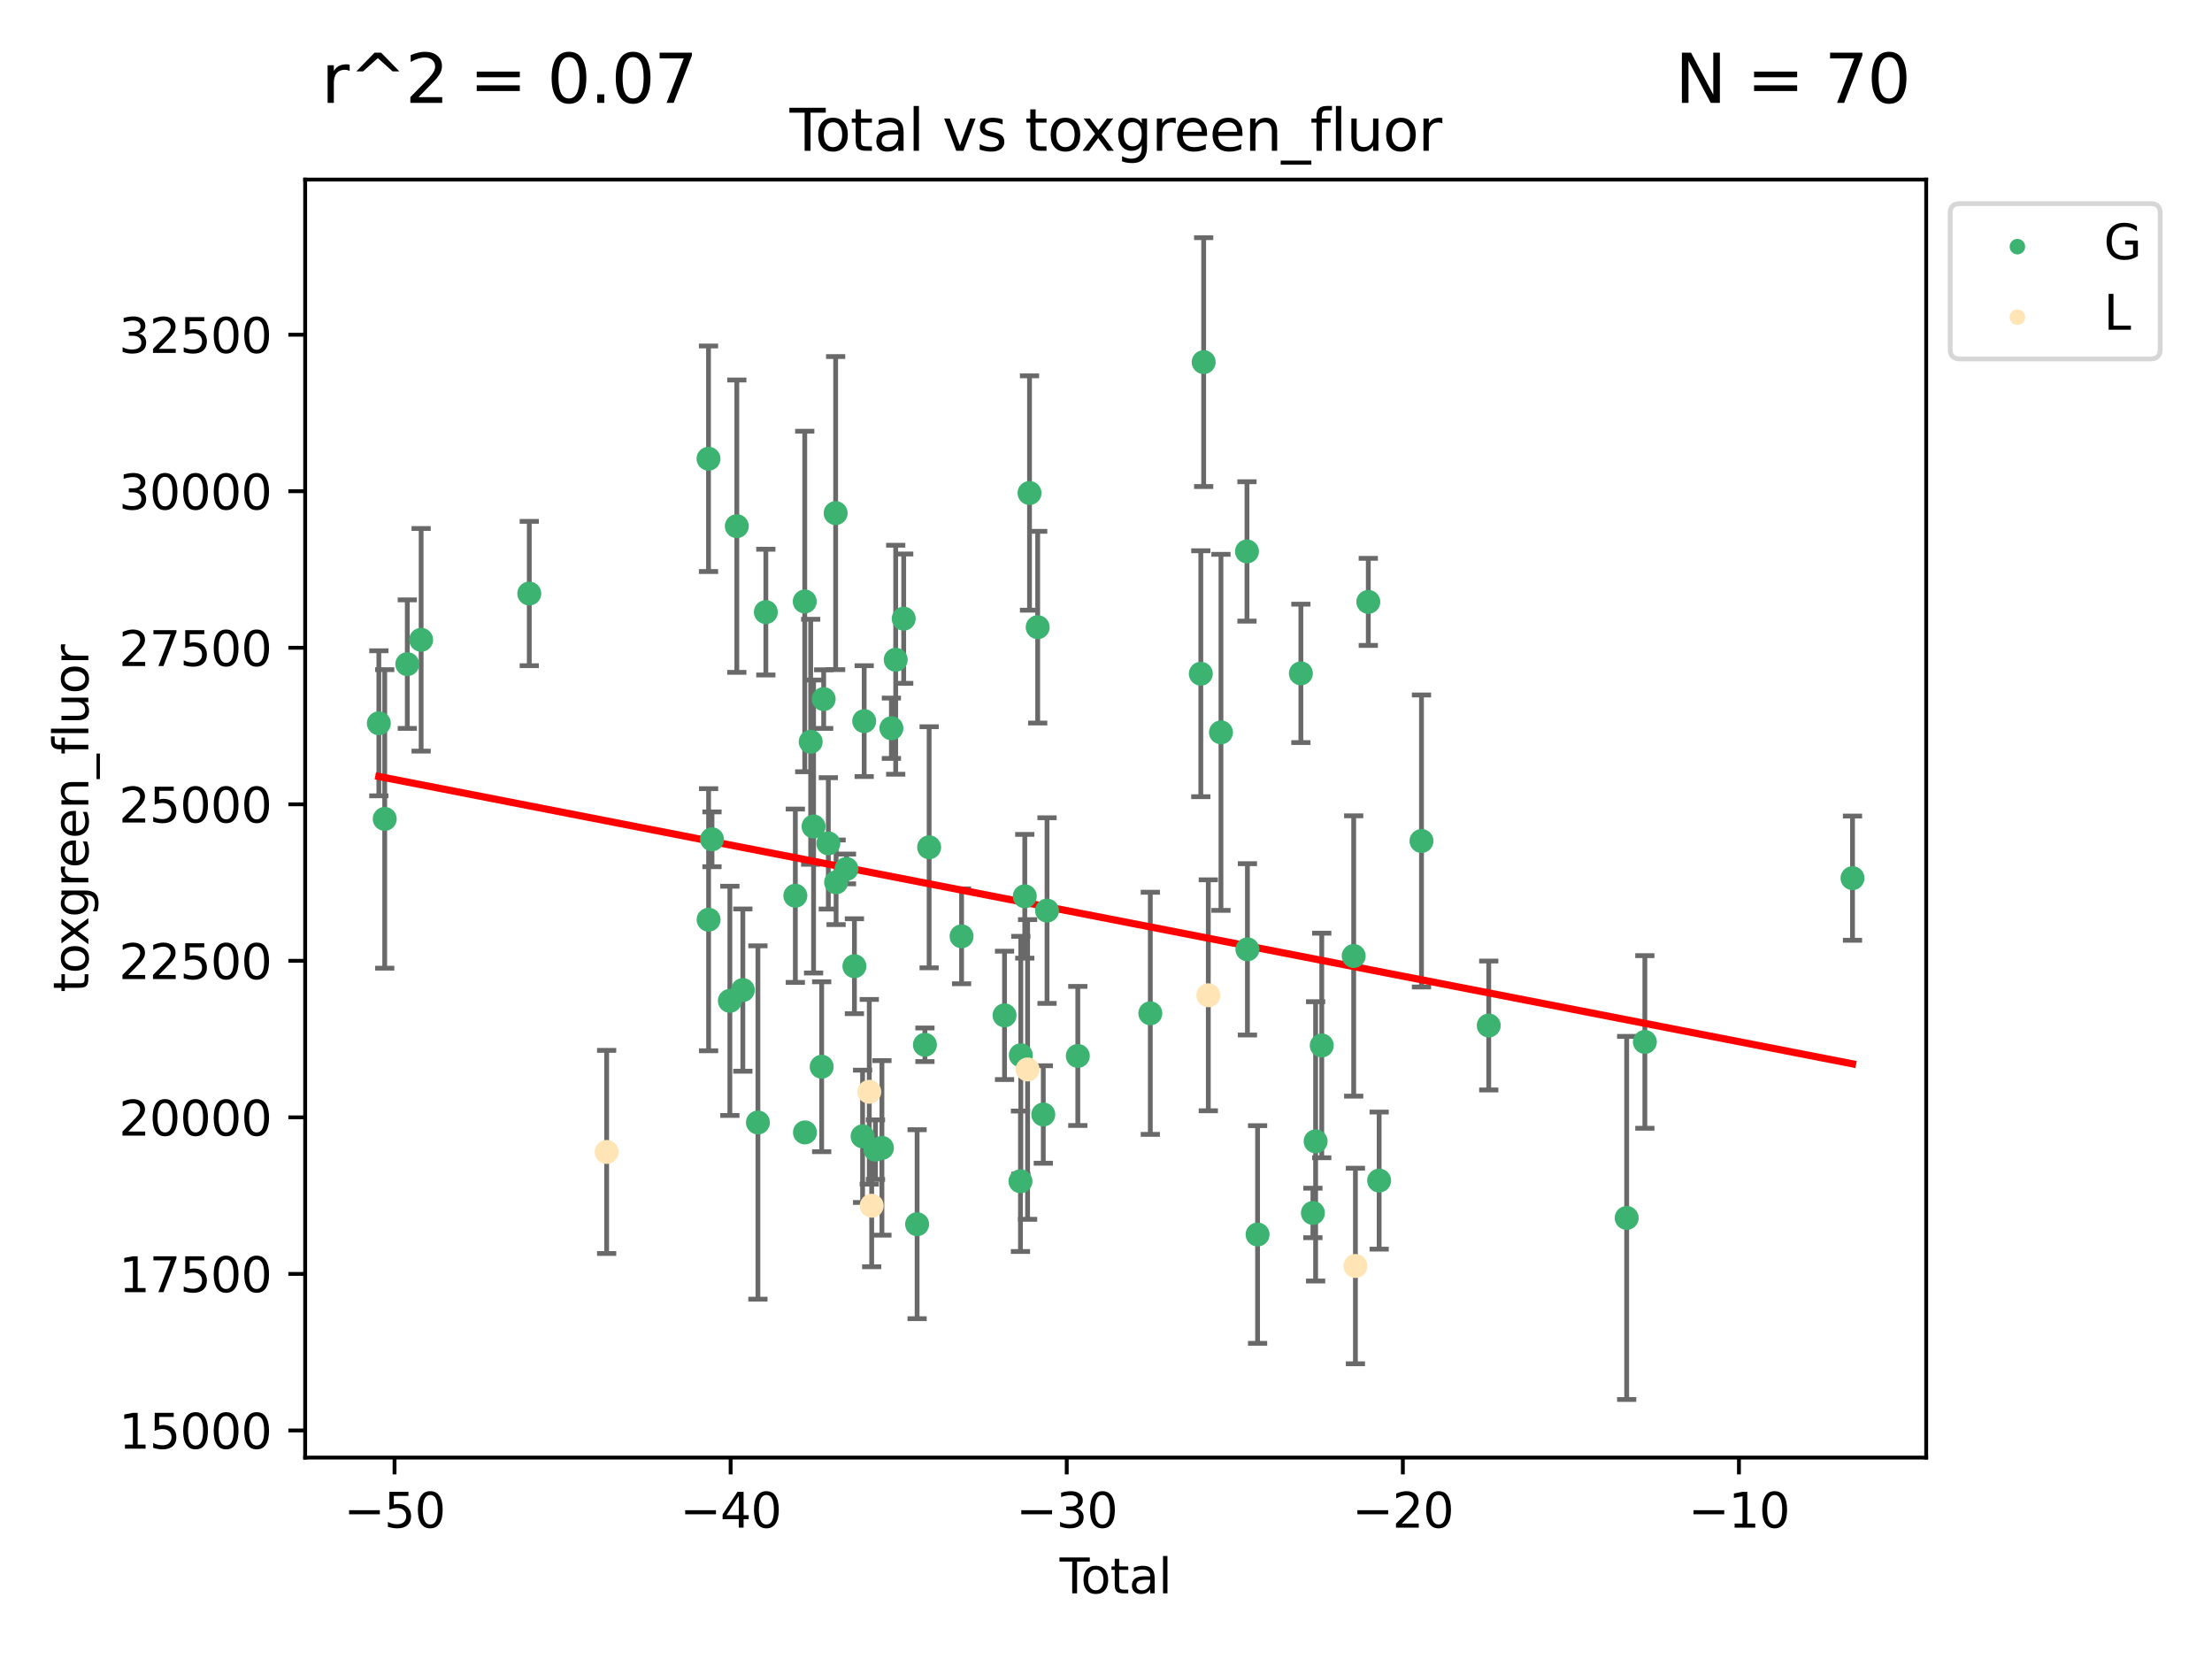 <?xml version="1.0" encoding="utf-8" standalone="no"?>
<!DOCTYPE svg PUBLIC "-//W3C//DTD SVG 1.1//EN"
  "http://www.w3.org/Graphics/SVG/1.1/DTD/svg11.dtd">
<svg xmlns:xlink="http://www.w3.org/1999/xlink" width="460.8pt" height="345.6pt" viewBox="0 0 460.8 345.6" xmlns="http://www.w3.org/2000/svg" version="1.1">
 <defs>
  <style type="text/css">*{stroke-linejoin: round; stroke-linecap: butt}</style>
 </defs>
 <g id="figure_1">
  <g id="patch_1">
   <path d="M 0 345.6 
L 460.8 345.6 
L 460.8 0 
L 0 0 
z
" style="fill: #ffffff"/>
  </g>
  <g id="axes_1">
   <g id="patch_2">
    <path d="M 63.571 303.64 
L 401.26 303.64 
L 401.26 37.411 
L 63.571 37.411 
z
" style="fill: #ffffff"/>
   </g>
   <g id="PathCollection_1">
    <defs>
     <path id="m81346f476e" d="M 0 1.118 
C 0.297 1.118 0.581 1 0.791 0.791 
C 1 0.581 1.118 0.297 1.118 0 
C 1.118 -0.297 1 -0.581 0.791 -0.791 
C 0.581 -1 0.297 -1.118 0 -1.118 
C -0.297 -1.118 -0.581 -1 -0.791 -0.791 
C -1 -0.581 -1.118 -0.297 -1.118 0 
C -1.118 0.297 -1 0.581 -0.791 0.791 
C -0.581 1 -0.297 1.118 0 1.118 
z
" style="stroke: #3cb371"/>
    </defs>
    <g clip-path="url(#p3505977f43)">
     <use xlink:href="#m81346f476e" x="78.921" y="150.676" style="fill: #3cb371; stroke: #3cb371"/>
     <use xlink:href="#m81346f476e" x="80.143" y="170.593" style="fill: #3cb371; stroke: #3cb371"/>
     <use xlink:href="#m81346f476e" x="84.848" y="138.35" style="fill: #3cb371; stroke: #3cb371"/>
     <use xlink:href="#m81346f476e" x="87.729" y="133.284" style="fill: #3cb371; stroke: #3cb371"/>
     <use xlink:href="#m81346f476e" x="110.258" y="123.645" style="fill: #3cb371; stroke: #3cb371"/>
     <use xlink:href="#m81346f476e" x="147.595" y="95.566" style="fill: #3cb371; stroke: #3cb371"/>
     <use xlink:href="#m81346f476e" x="147.614" y="191.592" style="fill: #3cb371; stroke: #3cb371"/>
     <use xlink:href="#m81346f476e" x="148.322" y="174.843" style="fill: #3cb371; stroke: #3cb371"/>
     <use xlink:href="#m81346f476e" x="152.044" y="208.496" style="fill: #3cb371; stroke: #3cb371"/>
     <use xlink:href="#m81346f476e" x="153.492" y="109.61" style="fill: #3cb371; stroke: #3cb371"/>
     <use xlink:href="#m81346f476e" x="154.747" y="206.249" style="fill: #3cb371; stroke: #3cb371"/>
     <use xlink:href="#m81346f476e" x="157.889" y="233.834" style="fill: #3cb371; stroke: #3cb371"/>
     <use xlink:href="#m81346f476e" x="159.54" y="127.512" style="fill: #3cb371; stroke: #3cb371"/>
     <use xlink:href="#m81346f476e" x="165.684" y="186.595" style="fill: #3cb371; stroke: #3cb371"/>
     <use xlink:href="#m81346f476e" x="167.644" y="125.302" style="fill: #3cb371; stroke: #3cb371"/>
     <use xlink:href="#m81346f476e" x="167.689" y="235.904" style="fill: #3cb371; stroke: #3cb371"/>
     <use xlink:href="#m81346f476e" x="168.882" y="154.523" style="fill: #3cb371; stroke: #3cb371"/>
     <use xlink:href="#m81346f476e" x="169.483" y="172.174" style="fill: #3cb371; stroke: #3cb371"/>
     <use xlink:href="#m81346f476e" x="171.17" y="222.221" style="fill: #3cb371; stroke: #3cb371"/>
     <use xlink:href="#m81346f476e" x="171.586" y="145.632" style="fill: #3cb371; stroke: #3cb371"/>
     <use xlink:href="#m81346f476e" x="172.557" y="175.689" style="fill: #3cb371; stroke: #3cb371"/>
     <use xlink:href="#m81346f476e" x="174.082" y="106.89" style="fill: #3cb371; stroke: #3cb371"/>
     <use xlink:href="#m81346f476e" x="174.176" y="183.799" style="fill: #3cb371; stroke: #3cb371"/>
     <use xlink:href="#m81346f476e" x="176.336" y="181.019" style="fill: #3cb371; stroke: #3cb371"/>
     <use xlink:href="#m81346f476e" x="177.992" y="201.277" style="fill: #3cb371; stroke: #3cb371"/>
     <use xlink:href="#m81346f476e" x="179.692" y="236.717" style="fill: #3cb371; stroke: #3cb371"/>
     <use xlink:href="#m81346f476e" x="180.026" y="150.221" style="fill: #3cb371; stroke: #3cb371"/>
     <use xlink:href="#m81346f476e" x="182.375" y="239.49" style="fill: #3cb371; stroke: #3cb371"/>
     <use xlink:href="#m81346f476e" x="183.722" y="239.127" style="fill: #3cb371; stroke: #3cb371"/>
     <use xlink:href="#m81346f476e" x="185.695" y="151.707" style="fill: #3cb371; stroke: #3cb371"/>
     <use xlink:href="#m81346f476e" x="186.593" y="137.437" style="fill: #3cb371; stroke: #3cb371"/>
     <use xlink:href="#m81346f476e" x="188.257" y="128.879" style="fill: #3cb371; stroke: #3cb371"/>
     <use xlink:href="#m81346f476e" x="191.05" y="255.024" style="fill: #3cb371; stroke: #3cb371"/>
     <use xlink:href="#m81346f476e" x="192.678" y="217.645" style="fill: #3cb371; stroke: #3cb371"/>
     <use xlink:href="#m81346f476e" x="193.556" y="176.507" style="fill: #3cb371; stroke: #3cb371"/>
     <use xlink:href="#m81346f476e" x="200.313" y="195.051" style="fill: #3cb371; stroke: #3cb371"/>
     <use xlink:href="#m81346f476e" x="209.264" y="211.518" style="fill: #3cb371; stroke: #3cb371"/>
     <use xlink:href="#m81346f476e" x="212.581" y="246.08" style="fill: #3cb371; stroke: #3cb371"/>
     <use xlink:href="#m81346f476e" x="212.653" y="219.825" style="fill: #3cb371; stroke: #3cb371"/>
     <use xlink:href="#m81346f476e" x="213.48" y="186.712" style="fill: #3cb371; stroke: #3cb371"/>
     <use xlink:href="#m81346f476e" x="214.468" y="102.705" style="fill: #3cb371; stroke: #3cb371"/>
     <use xlink:href="#m81346f476e" x="216.169" y="130.654" style="fill: #3cb371; stroke: #3cb371"/>
     <use xlink:href="#m81346f476e" x="217.338" y="232.166" style="fill: #3cb371; stroke: #3cb371"/>
     <use xlink:href="#m81346f476e" x="218.115" y="189.69" style="fill: #3cb371; stroke: #3cb371"/>
     <use xlink:href="#m81346f476e" x="224.528" y="219.971" style="fill: #3cb371; stroke: #3cb371"/>
     <use xlink:href="#m81346f476e" x="239.631" y="211.09" style="fill: #3cb371; stroke: #3cb371"/>
     <use xlink:href="#m81346f476e" x="250.151" y="140.35" style="fill: #3cb371; stroke: #3cb371"/>
     <use xlink:href="#m81346f476e" x="250.747" y="75.432" style="fill: #3cb371; stroke: #3cb371"/>
     <use xlink:href="#m81346f476e" x="254.349" y="152.566" style="fill: #3cb371; stroke: #3cb371"/>
     <use xlink:href="#m81346f476e" x="259.768" y="114.874" style="fill: #3cb371; stroke: #3cb371"/>
     <use xlink:href="#m81346f476e" x="259.861" y="197.765" style="fill: #3cb371; stroke: #3cb371"/>
     <use xlink:href="#m81346f476e" x="261.977" y="257.169" style="fill: #3cb371; stroke: #3cb371"/>
     <use xlink:href="#m81346f476e" x="270.997" y="140.275" style="fill: #3cb371; stroke: #3cb371"/>
     <use xlink:href="#m81346f476e" x="273.503" y="252.678" style="fill: #3cb371; stroke: #3cb371"/>
     <use xlink:href="#m81346f476e" x="274.068" y="237.766" style="fill: #3cb371; stroke: #3cb371"/>
     <use xlink:href="#m81346f476e" x="275.346" y="217.788" style="fill: #3cb371; stroke: #3cb371"/>
     <use xlink:href="#m81346f476e" x="281.999" y="199.151" style="fill: #3cb371; stroke: #3cb371"/>
     <use xlink:href="#m81346f476e" x="285.041" y="125.385" style="fill: #3cb371; stroke: #3cb371"/>
     <use xlink:href="#m81346f476e" x="287.302" y="245.936" style="fill: #3cb371; stroke: #3cb371"/>
     <use xlink:href="#m81346f476e" x="296.121" y="175.194" style="fill: #3cb371; stroke: #3cb371"/>
     <use xlink:href="#m81346f476e" x="310.133" y="213.631" style="fill: #3cb371; stroke: #3cb371"/>
     <use xlink:href="#m81346f476e" x="338.867" y="253.721" style="fill: #3cb371; stroke: #3cb371"/>
     <use xlink:href="#m81346f476e" x="342.654" y="217.057" style="fill: #3cb371; stroke: #3cb371"/>
     <use xlink:href="#m81346f476e" x="385.911" y="182.934" style="fill: #3cb371; stroke: #3cb371"/>
    </g>
   </g>
   <g id="PathCollection_2">
    <defs>
     <path id="md4b6684a29" d="M 0 1.118 
C 0.297 1.118 0.581 1 0.791 0.791 
C 1 0.581 1.118 0.297 1.118 0 
C 1.118 -0.297 1 -0.581 0.791 -0.791 
C 0.581 -1 0.297 -1.118 0 -1.118 
C -0.297 -1.118 -0.581 -1 -0.791 -0.791 
C -1 -0.581 -1.118 -0.297 -1.118 0 
C -1.118 0.297 -1 0.581 -0.791 0.791 
C -0.581 1 -0.297 1.118 0 1.118 
z
" style="stroke: #ffe4b5"/>
    </defs>
    <g clip-path="url(#p3505977f43)">
     <use xlink:href="#md4b6684a29" x="126.375" y="239.971" style="fill: #ffe4b5; stroke: #ffe4b5"/>
     <use xlink:href="#md4b6684a29" x="181.085" y="227.437" style="fill: #ffe4b5; stroke: #ffe4b5"/>
     <use xlink:href="#md4b6684a29" x="181.589" y="251.179" style="fill: #ffe4b5; stroke: #ffe4b5"/>
     <use xlink:href="#md4b6684a29" x="214.068" y="222.789" style="fill: #ffe4b5; stroke: #ffe4b5"/>
     <use xlink:href="#md4b6684a29" x="251.712" y="207.336" style="fill: #ffe4b5; stroke: #ffe4b5"/>
     <use xlink:href="#md4b6684a29" x="282.36" y="263.729" style="fill: #ffe4b5; stroke: #ffe4b5"/>
    </g>
   </g>
   <g id="matplotlib.axis_1">
    <g id="xtick_1">
     <g id="line2d_1">
      <defs>
       <path id="m0af51a09cf" d="M 0 0 
L 0 3.5 
" style="stroke: #000000; stroke-width: 0.8"/>
      </defs>
      <g>
       <use xlink:href="#m0af51a09cf" x="82.19" y="303.64" style="stroke: #000000; stroke-width: 0.8"/>
      </g>
     </g>
     <g id="text_1">
      <!-- −50 -->
      <g transform="translate(71.637 318.238)scale(0.1 -0.1)">
       <defs>
        <path id="DejaVuSans-2212" d="M 678 2272 
L 4684 2272 
L 4684 1741 
L 678 1741 
L 678 2272 
z
" transform="scale(0.016)"/>
        <path id="DejaVuSans-35" d="M 691 4666 
L 3169 4666 
L 3169 4134 
L 1269 4134 
L 1269 2991 
Q 1406 3038 1543 3061 
Q 1681 3084 1819 3084 
Q 2600 3084 3056 2656 
Q 3513 2228 3513 1497 
Q 3513 744 3044 326 
Q 2575 -91 1722 -91 
Q 1428 -91 1123 -41 
Q 819 9 494 109 
L 494 744 
Q 775 591 1075 516 
Q 1375 441 1709 441 
Q 2250 441 2565 725 
Q 2881 1009 2881 1497 
Q 2881 1984 2565 2268 
Q 2250 2553 1709 2553 
Q 1456 2553 1204 2497 
Q 953 2441 691 2322 
L 691 4666 
z
" transform="scale(0.016)"/>
        <path id="DejaVuSans-30" d="M 2034 4250 
Q 1547 4250 1301 3770 
Q 1056 3291 1056 2328 
Q 1056 1369 1301 889 
Q 1547 409 2034 409 
Q 2525 409 2770 889 
Q 3016 1369 3016 2328 
Q 3016 3291 2770 3770 
Q 2525 4250 2034 4250 
z
M 2034 4750 
Q 2819 4750 3233 4129 
Q 3647 3509 3647 2328 
Q 3647 1150 3233 529 
Q 2819 -91 2034 -91 
Q 1250 -91 836 529 
Q 422 1150 422 2328 
Q 422 3509 836 4129 
Q 1250 4750 2034 4750 
z
" transform="scale(0.016)"/>
       </defs>
       <use xlink:href="#DejaVuSans-2212"/>
       <use xlink:href="#DejaVuSans-35" x="83.789"/>
       <use xlink:href="#DejaVuSans-30" x="147.412"/>
      </g>
     </g>
    </g>
    <g id="xtick_2">
     <g id="line2d_2">
      <g>
       <use xlink:href="#m0af51a09cf" x="152.205" y="303.64" style="stroke: #000000; stroke-width: 0.8"/>
      </g>
     </g>
     <g id="text_2">
      <!-- −40 -->
      <g transform="translate(141.653 318.238)scale(0.1 -0.1)">
       <defs>
        <path id="DejaVuSans-34" d="M 2419 4116 
L 825 1625 
L 2419 1625 
L 2419 4116 
z
M 2253 4666 
L 3047 4666 
L 3047 1625 
L 3713 1625 
L 3713 1100 
L 3047 1100 
L 3047 0 
L 2419 0 
L 2419 1100 
L 313 1100 
L 313 1709 
L 2253 4666 
z
" transform="scale(0.016)"/>
       </defs>
       <use xlink:href="#DejaVuSans-2212"/>
       <use xlink:href="#DejaVuSans-34" x="83.789"/>
       <use xlink:href="#DejaVuSans-30" x="147.412"/>
      </g>
     </g>
    </g>
    <g id="xtick_3">
     <g id="line2d_3">
      <g>
       <use xlink:href="#m0af51a09cf" x="222.221" y="303.64" style="stroke: #000000; stroke-width: 0.8"/>
      </g>
     </g>
     <g id="text_3">
      <!-- −30 -->
      <g transform="translate(211.669 318.238)scale(0.1 -0.1)">
       <defs>
        <path id="DejaVuSans-33" d="M 2597 2516 
Q 3050 2419 3304 2112 
Q 3559 1806 3559 1356 
Q 3559 666 3084 287 
Q 2609 -91 1734 -91 
Q 1441 -91 1130 -33 
Q 819 25 488 141 
L 488 750 
Q 750 597 1062 519 
Q 1375 441 1716 441 
Q 2309 441 2620 675 
Q 2931 909 2931 1356 
Q 2931 1769 2642 2001 
Q 2353 2234 1838 2234 
L 1294 2234 
L 1294 2753 
L 1863 2753 
Q 2328 2753 2575 2939 
Q 2822 3125 2822 3475 
Q 2822 3834 2567 4026 
Q 2313 4219 1838 4219 
Q 1578 4219 1281 4162 
Q 984 4106 628 3988 
L 628 4550 
Q 988 4650 1302 4700 
Q 1616 4750 1894 4750 
Q 2613 4750 3031 4423 
Q 3450 4097 3450 3541 
Q 3450 3153 3228 2886 
Q 3006 2619 2597 2516 
z
" transform="scale(0.016)"/>
       </defs>
       <use xlink:href="#DejaVuSans-2212"/>
       <use xlink:href="#DejaVuSans-33" x="83.789"/>
       <use xlink:href="#DejaVuSans-30" x="147.412"/>
      </g>
     </g>
    </g>
    <g id="xtick_4">
     <g id="line2d_4">
      <g>
       <use xlink:href="#m0af51a09cf" x="292.237" y="303.64" style="stroke: #000000; stroke-width: 0.8"/>
      </g>
     </g>
     <g id="text_4">
      <!-- −20 -->
      <g transform="translate(281.684 318.238)scale(0.1 -0.1)">
       <defs>
        <path id="DejaVuSans-32" d="M 1228 531 
L 3431 531 
L 3431 0 
L 469 0 
L 469 531 
Q 828 903 1448 1529 
Q 2069 2156 2228 2338 
Q 2531 2678 2651 2914 
Q 2772 3150 2772 3378 
Q 2772 3750 2511 3984 
Q 2250 4219 1831 4219 
Q 1534 4219 1204 4116 
Q 875 4013 500 3803 
L 500 4441 
Q 881 4594 1212 4672 
Q 1544 4750 1819 4750 
Q 2544 4750 2975 4387 
Q 3406 4025 3406 3419 
Q 3406 3131 3298 2873 
Q 3191 2616 2906 2266 
Q 2828 2175 2409 1742 
Q 1991 1309 1228 531 
z
" transform="scale(0.016)"/>
       </defs>
       <use xlink:href="#DejaVuSans-2212"/>
       <use xlink:href="#DejaVuSans-32" x="83.789"/>
       <use xlink:href="#DejaVuSans-30" x="147.412"/>
      </g>
     </g>
    </g>
    <g id="xtick_5">
     <g id="line2d_5">
      <g>
       <use xlink:href="#m0af51a09cf" x="362.252" y="303.64" style="stroke: #000000; stroke-width: 0.8"/>
      </g>
     </g>
     <g id="text_5">
      <!-- −10 -->
      <g transform="translate(351.7 318.238)scale(0.1 -0.1)">
       <defs>
        <path id="DejaVuSans-31" d="M 794 531 
L 1825 531 
L 1825 4091 
L 703 3866 
L 703 4441 
L 1819 4666 
L 2450 4666 
L 2450 531 
L 3481 531 
L 3481 0 
L 794 0 
L 794 531 
z
" transform="scale(0.016)"/>
       </defs>
       <use xlink:href="#DejaVuSans-2212"/>
       <use xlink:href="#DejaVuSans-31" x="83.789"/>
       <use xlink:href="#DejaVuSans-30" x="147.412"/>
      </g>
     </g>
    </g>
    <g id="text_6">
     <!-- Total -->
     <g transform="translate(220.739 331.917)scale(0.1 -0.1)">
      <defs>
       <path id="DejaVuSans-54" d="M -19 4666 
L 3928 4666 
L 3928 4134 
L 2272 4134 
L 2272 0 
L 1638 0 
L 1638 4134 
L -19 4134 
L -19 4666 
z
" transform="scale(0.016)"/>
       <path id="DejaVuSans-6f" d="M 1959 3097 
Q 1497 3097 1228 2736 
Q 959 2375 959 1747 
Q 959 1119 1226 758 
Q 1494 397 1959 397 
Q 2419 397 2687 759 
Q 2956 1122 2956 1747 
Q 2956 2369 2687 2733 
Q 2419 3097 1959 3097 
z
M 1959 3584 
Q 2709 3584 3137 3096 
Q 3566 2609 3566 1747 
Q 3566 888 3137 398 
Q 2709 -91 1959 -91 
Q 1206 -91 779 398 
Q 353 888 353 1747 
Q 353 2609 779 3096 
Q 1206 3584 1959 3584 
z
" transform="scale(0.016)"/>
       <path id="DejaVuSans-74" d="M 1172 4494 
L 1172 3500 
L 2356 3500 
L 2356 3053 
L 1172 3053 
L 1172 1153 
Q 1172 725 1289 603 
Q 1406 481 1766 481 
L 2356 481 
L 2356 0 
L 1766 0 
Q 1100 0 847 248 
Q 594 497 594 1153 
L 594 3053 
L 172 3053 
L 172 3500 
L 594 3500 
L 594 4494 
L 1172 4494 
z
" transform="scale(0.016)"/>
       <path id="DejaVuSans-61" d="M 2194 1759 
Q 1497 1759 1228 1600 
Q 959 1441 959 1056 
Q 959 750 1161 570 
Q 1363 391 1709 391 
Q 2188 391 2477 730 
Q 2766 1069 2766 1631 
L 2766 1759 
L 2194 1759 
z
M 3341 1997 
L 3341 0 
L 2766 0 
L 2766 531 
Q 2569 213 2275 61 
Q 1981 -91 1556 -91 
Q 1019 -91 701 211 
Q 384 513 384 1019 
Q 384 1609 779 1909 
Q 1175 2209 1959 2209 
L 2766 2209 
L 2766 2266 
Q 2766 2663 2505 2880 
Q 2244 3097 1772 3097 
Q 1472 3097 1187 3025 
Q 903 2953 641 2809 
L 641 3341 
Q 956 3463 1253 3523 
Q 1550 3584 1831 3584 
Q 2591 3584 2966 3190 
Q 3341 2797 3341 1997 
z
" transform="scale(0.016)"/>
       <path id="DejaVuSans-6c" d="M 603 4863 
L 1178 4863 
L 1178 0 
L 603 0 
L 603 4863 
z
" transform="scale(0.016)"/>
      </defs>
      <use xlink:href="#DejaVuSans-54"/>
      <use xlink:href="#DejaVuSans-6f" x="44.084"/>
      <use xlink:href="#DejaVuSans-74" x="105.266"/>
      <use xlink:href="#DejaVuSans-61" x="144.475"/>
      <use xlink:href="#DejaVuSans-6c" x="205.754"/>
     </g>
    </g>
   </g>
   <g id="matplotlib.axis_2">
    <g id="ytick_1">
     <g id="line2d_6">
      <defs>
       <path id="m1372d156dd" d="M 0 0 
L -3.5 0 
" style="stroke: #000000; stroke-width: 0.8"/>
      </defs>
      <g>
       <use xlink:href="#m1372d156dd" x="63.571" y="297.985" style="stroke: #000000; stroke-width: 0.8"/>
      </g>
     </g>
     <g id="text_7">
      <!-- 15000 -->
      <g transform="translate(24.759 301.784)scale(0.1 -0.1)">
       <use xlink:href="#DejaVuSans-31"/>
       <use xlink:href="#DejaVuSans-35" x="63.623"/>
       <use xlink:href="#DejaVuSans-30" x="127.246"/>
       <use xlink:href="#DejaVuSans-30" x="190.869"/>
       <use xlink:href="#DejaVuSans-30" x="254.492"/>
      </g>
     </g>
    </g>
    <g id="ytick_2">
     <g id="line2d_7">
      <g>
       <use xlink:href="#m1372d156dd" x="63.571" y="265.376" style="stroke: #000000; stroke-width: 0.8"/>
      </g>
     </g>
     <g id="text_8">
      <!-- 17500 -->
      <g transform="translate(24.759 269.175)scale(0.1 -0.1)">
       <defs>
        <path id="DejaVuSans-37" d="M 525 4666 
L 3525 4666 
L 3525 4397 
L 1831 0 
L 1172 0 
L 2766 4134 
L 525 4134 
L 525 4666 
z
" transform="scale(0.016)"/>
       </defs>
       <use xlink:href="#DejaVuSans-31"/>
       <use xlink:href="#DejaVuSans-37" x="63.623"/>
       <use xlink:href="#DejaVuSans-35" x="127.246"/>
       <use xlink:href="#DejaVuSans-30" x="190.869"/>
       <use xlink:href="#DejaVuSans-30" x="254.492"/>
      </g>
     </g>
    </g>
    <g id="ytick_3">
     <g id="line2d_8">
      <g>
       <use xlink:href="#m1372d156dd" x="63.571" y="232.767" style="stroke: #000000; stroke-width: 0.8"/>
      </g>
     </g>
     <g id="text_9">
      <!-- 20000 -->
      <g transform="translate(24.759 236.566)scale(0.1 -0.1)">
       <use xlink:href="#DejaVuSans-32"/>
       <use xlink:href="#DejaVuSans-30" x="63.623"/>
       <use xlink:href="#DejaVuSans-30" x="127.246"/>
       <use xlink:href="#DejaVuSans-30" x="190.869"/>
       <use xlink:href="#DejaVuSans-30" x="254.492"/>
      </g>
     </g>
    </g>
    <g id="ytick_4">
     <g id="line2d_9">
      <g>
       <use xlink:href="#m1372d156dd" x="63.571" y="200.158" style="stroke: #000000; stroke-width: 0.8"/>
      </g>
     </g>
     <g id="text_10">
      <!-- 22500 -->
      <g transform="translate(24.759 203.957)scale(0.1 -0.1)">
       <use xlink:href="#DejaVuSans-32"/>
       <use xlink:href="#DejaVuSans-32" x="63.623"/>
       <use xlink:href="#DejaVuSans-35" x="127.246"/>
       <use xlink:href="#DejaVuSans-30" x="190.869"/>
       <use xlink:href="#DejaVuSans-30" x="254.492"/>
      </g>
     </g>
    </g>
    <g id="ytick_5">
     <g id="line2d_10">
      <g>
       <use xlink:href="#m1372d156dd" x="63.571" y="167.549" style="stroke: #000000; stroke-width: 0.8"/>
      </g>
     </g>
     <g id="text_11">
      <!-- 25000 -->
      <g transform="translate(24.759 171.349)scale(0.1 -0.1)">
       <use xlink:href="#DejaVuSans-32"/>
       <use xlink:href="#DejaVuSans-35" x="63.623"/>
       <use xlink:href="#DejaVuSans-30" x="127.246"/>
       <use xlink:href="#DejaVuSans-30" x="190.869"/>
       <use xlink:href="#DejaVuSans-30" x="254.492"/>
      </g>
     </g>
    </g>
    <g id="ytick_6">
     <g id="line2d_11">
      <g>
       <use xlink:href="#m1372d156dd" x="63.571" y="134.94" style="stroke: #000000; stroke-width: 0.8"/>
      </g>
     </g>
     <g id="text_12">
      <!-- 27500 -->
      <g transform="translate(24.759 138.74)scale(0.1 -0.1)">
       <use xlink:href="#DejaVuSans-32"/>
       <use xlink:href="#DejaVuSans-37" x="63.623"/>
       <use xlink:href="#DejaVuSans-35" x="127.246"/>
       <use xlink:href="#DejaVuSans-30" x="190.869"/>
       <use xlink:href="#DejaVuSans-30" x="254.492"/>
      </g>
     </g>
    </g>
    <g id="ytick_7">
     <g id="line2d_12">
      <g>
       <use xlink:href="#m1372d156dd" x="63.571" y="102.332" style="stroke: #000000; stroke-width: 0.8"/>
      </g>
     </g>
     <g id="text_13">
      <!-- 30000 -->
      <g transform="translate(24.759 106.131)scale(0.1 -0.1)">
       <use xlink:href="#DejaVuSans-33"/>
       <use xlink:href="#DejaVuSans-30" x="63.623"/>
       <use xlink:href="#DejaVuSans-30" x="127.246"/>
       <use xlink:href="#DejaVuSans-30" x="190.869"/>
       <use xlink:href="#DejaVuSans-30" x="254.492"/>
      </g>
     </g>
    </g>
    <g id="ytick_8">
     <g id="line2d_13">
      <g>
       <use xlink:href="#m1372d156dd" x="63.571" y="69.723" style="stroke: #000000; stroke-width: 0.8"/>
      </g>
     </g>
     <g id="text_14">
      <!-- 32500 -->
      <g transform="translate(24.759 73.522)scale(0.1 -0.1)">
       <use xlink:href="#DejaVuSans-33"/>
       <use xlink:href="#DejaVuSans-32" x="63.623"/>
       <use xlink:href="#DejaVuSans-35" x="127.246"/>
       <use xlink:href="#DejaVuSans-30" x="190.869"/>
       <use xlink:href="#DejaVuSans-30" x="254.492"/>
      </g>
     </g>
    </g>
    <g id="text_15">
     <!-- toxgreen_fluor -->
     <g transform="translate(18.401 206.72)rotate(-90)scale(0.1 -0.1)">
      <defs>
       <path id="DejaVuSans-78" d="M 3513 3500 
L 2247 1797 
L 3578 0 
L 2900 0 
L 1881 1375 
L 863 0 
L 184 0 
L 1544 1831 
L 300 3500 
L 978 3500 
L 1906 2253 
L 2834 3500 
L 3513 3500 
z
" transform="scale(0.016)"/>
       <path id="DejaVuSans-67" d="M 2906 1791 
Q 2906 2416 2648 2759 
Q 2391 3103 1925 3103 
Q 1463 3103 1205 2759 
Q 947 2416 947 1791 
Q 947 1169 1205 825 
Q 1463 481 1925 481 
Q 2391 481 2648 825 
Q 2906 1169 2906 1791 
z
M 3481 434 
Q 3481 -459 3084 -895 
Q 2688 -1331 1869 -1331 
Q 1566 -1331 1297 -1286 
Q 1028 -1241 775 -1147 
L 775 -588 
Q 1028 -725 1275 -790 
Q 1522 -856 1778 -856 
Q 2344 -856 2625 -561 
Q 2906 -266 2906 331 
L 2906 616 
Q 2728 306 2450 153 
Q 2172 0 1784 0 
Q 1141 0 747 490 
Q 353 981 353 1791 
Q 353 2603 747 3093 
Q 1141 3584 1784 3584 
Q 2172 3584 2450 3431 
Q 2728 3278 2906 2969 
L 2906 3500 
L 3481 3500 
L 3481 434 
z
" transform="scale(0.016)"/>
       <path id="DejaVuSans-72" d="M 2631 2963 
Q 2534 3019 2420 3045 
Q 2306 3072 2169 3072 
Q 1681 3072 1420 2755 
Q 1159 2438 1159 1844 
L 1159 0 
L 581 0 
L 581 3500 
L 1159 3500 
L 1159 2956 
Q 1341 3275 1631 3429 
Q 1922 3584 2338 3584 
Q 2397 3584 2469 3576 
Q 2541 3569 2628 3553 
L 2631 2963 
z
" transform="scale(0.016)"/>
       <path id="DejaVuSans-65" d="M 3597 1894 
L 3597 1613 
L 953 1613 
Q 991 1019 1311 708 
Q 1631 397 2203 397 
Q 2534 397 2845 478 
Q 3156 559 3463 722 
L 3463 178 
Q 3153 47 2828 -22 
Q 2503 -91 2169 -91 
Q 1331 -91 842 396 
Q 353 884 353 1716 
Q 353 2575 817 3079 
Q 1281 3584 2069 3584 
Q 2775 3584 3186 3129 
Q 3597 2675 3597 1894 
z
M 3022 2063 
Q 3016 2534 2758 2815 
Q 2500 3097 2075 3097 
Q 1594 3097 1305 2825 
Q 1016 2553 972 2059 
L 3022 2063 
z
" transform="scale(0.016)"/>
       <path id="DejaVuSans-6e" d="M 3513 2113 
L 3513 0 
L 2938 0 
L 2938 2094 
Q 2938 2591 2744 2837 
Q 2550 3084 2163 3084 
Q 1697 3084 1428 2787 
Q 1159 2491 1159 1978 
L 1159 0 
L 581 0 
L 581 3500 
L 1159 3500 
L 1159 2956 
Q 1366 3272 1645 3428 
Q 1925 3584 2291 3584 
Q 2894 3584 3203 3211 
Q 3513 2838 3513 2113 
z
" transform="scale(0.016)"/>
       <path id="DejaVuSans-5f" d="M 3263 -1063 
L 3263 -1509 
L -63 -1509 
L -63 -1063 
L 3263 -1063 
z
" transform="scale(0.016)"/>
       <path id="DejaVuSans-66" d="M 2375 4863 
L 2375 4384 
L 1825 4384 
Q 1516 4384 1395 4259 
Q 1275 4134 1275 3809 
L 1275 3500 
L 2222 3500 
L 2222 3053 
L 1275 3053 
L 1275 0 
L 697 0 
L 697 3053 
L 147 3053 
L 147 3500 
L 697 3500 
L 697 3744 
Q 697 4328 969 4595 
Q 1241 4863 1831 4863 
L 2375 4863 
z
" transform="scale(0.016)"/>
       <path id="DejaVuSans-75" d="M 544 1381 
L 544 3500 
L 1119 3500 
L 1119 1403 
Q 1119 906 1312 657 
Q 1506 409 1894 409 
Q 2359 409 2629 706 
Q 2900 1003 2900 1516 
L 2900 3500 
L 3475 3500 
L 3475 0 
L 2900 0 
L 2900 538 
Q 2691 219 2414 64 
Q 2138 -91 1772 -91 
Q 1169 -91 856 284 
Q 544 659 544 1381 
z
M 1991 3584 
L 1991 3584 
z
" transform="scale(0.016)"/>
      </defs>
      <use xlink:href="#DejaVuSans-74"/>
      <use xlink:href="#DejaVuSans-6f" x="39.209"/>
      <use xlink:href="#DejaVuSans-78" x="97.266"/>
      <use xlink:href="#DejaVuSans-67" x="156.445"/>
      <use xlink:href="#DejaVuSans-72" x="219.922"/>
      <use xlink:href="#DejaVuSans-65" x="258.785"/>
      <use xlink:href="#DejaVuSans-65" x="320.309"/>
      <use xlink:href="#DejaVuSans-6e" x="381.832"/>
      <use xlink:href="#DejaVuSans-5f" x="445.211"/>
      <use xlink:href="#DejaVuSans-66" x="495.211"/>
      <use xlink:href="#DejaVuSans-6c" x="530.416"/>
      <use xlink:href="#DejaVuSans-75" x="558.199"/>
      <use xlink:href="#DejaVuSans-6f" x="621.578"/>
      <use xlink:href="#DejaVuSans-72" x="682.76"/>
     </g>
    </g>
   </g>
   <g id="LineCollection_1">
    <path d="M 78.921 165.781 
L 78.921 135.571 
" clip-path="url(#p3505977f43)" style="fill: none; stroke: #696969"/>
    <path d="M 80.143 201.69 
L 80.143 139.496 
" clip-path="url(#p3505977f43)" style="fill: none; stroke: #696969"/>
    <path d="M 84.848 151.734 
L 84.848 124.966 
" clip-path="url(#p3505977f43)" style="fill: none; stroke: #696969"/>
    <path d="M 87.729 156.472 
L 87.729 110.097 
" clip-path="url(#p3505977f43)" style="fill: none; stroke: #696969"/>
    <path d="M 110.258 138.68 
L 110.258 108.611 
" clip-path="url(#p3505977f43)" style="fill: none; stroke: #696969"/>
    <path d="M 147.595 119.057 
L 147.595 72.075 
" clip-path="url(#p3505977f43)" style="fill: none; stroke: #696969"/>
    <path d="M 147.614 218.89 
L 147.614 164.294 
" clip-path="url(#p3505977f43)" style="fill: none; stroke: #696969"/>
    <path d="M 148.322 180.551 
L 148.322 169.135 
" clip-path="url(#p3505977f43)" style="fill: none; stroke: #696969"/>
    <path d="M 152.044 232.369 
L 152.044 184.624 
" clip-path="url(#p3505977f43)" style="fill: none; stroke: #696969"/>
    <path d="M 153.492 140.061 
L 153.492 79.159 
" clip-path="url(#p3505977f43)" style="fill: none; stroke: #696969"/>
    <path d="M 154.747 223.149 
L 154.747 189.349 
" clip-path="url(#p3505977f43)" style="fill: none; stroke: #696969"/>
    <path d="M 157.889 270.634 
L 157.889 197.034 
" clip-path="url(#p3505977f43)" style="fill: none; stroke: #696969"/>
    <path d="M 159.54 140.61 
L 159.54 114.415 
" clip-path="url(#p3505977f43)" style="fill: none; stroke: #696969"/>
    <path d="M 165.684 204.652 
L 165.684 168.538 
" clip-path="url(#p3505977f43)" style="fill: none; stroke: #696969"/>
    <path d="M 167.644 160.773 
L 167.644 89.83 
" clip-path="url(#p3505977f43)" style="fill: none; stroke: #696969"/>
    <path d="M 167.689 236.88 
L 167.689 234.928 
" clip-path="url(#p3505977f43)" style="fill: none; stroke: #696969"/>
    <path d="M 168.882 180.043 
L 168.882 129.003 
" clip-path="url(#p3505977f43)" style="fill: none; stroke: #696969"/>
    <path d="M 169.483 202.689 
L 169.483 141.659 
" clip-path="url(#p3505977f43)" style="fill: none; stroke: #696969"/>
    <path d="M 171.17 239.919 
L 171.17 204.522 
" clip-path="url(#p3505977f43)" style="fill: none; stroke: #696969"/>
    <path d="M 171.586 151.735 
L 171.586 139.53 
" clip-path="url(#p3505977f43)" style="fill: none; stroke: #696969"/>
    <path d="M 172.557 189.372 
L 172.557 162.006 
" clip-path="url(#p3505977f43)" style="fill: none; stroke: #696969"/>
    <path d="M 174.082 139.503 
L 174.082 74.277 
" clip-path="url(#p3505977f43)" style="fill: none; stroke: #696969"/>
    <path d="M 174.176 192.607 
L 174.176 174.991 
" clip-path="url(#p3505977f43)" style="fill: none; stroke: #696969"/>
    <path d="M 176.336 184.119 
L 176.336 177.919 
" clip-path="url(#p3505977f43)" style="fill: none; stroke: #696969"/>
    <path d="M 177.992 211.161 
L 177.992 191.393 
" clip-path="url(#p3505977f43)" style="fill: none; stroke: #696969"/>
    <path d="M 179.692 250.497 
L 179.692 222.937 
" clip-path="url(#p3505977f43)" style="fill: none; stroke: #696969"/>
    <path d="M 180.026 161.767 
L 180.026 138.675 
" clip-path="url(#p3505977f43)" style="fill: none; stroke: #696969"/>
    <path d="M 182.375 245.691 
L 182.375 233.29 
" clip-path="url(#p3505977f43)" style="fill: none; stroke: #696969"/>
    <path d="M 183.722 257.304 
L 183.722 220.95 
" clip-path="url(#p3505977f43)" style="fill: none; stroke: #696969"/>
    <path d="M 185.695 157.99 
L 185.695 145.424 
" clip-path="url(#p3505977f43)" style="fill: none; stroke: #696969"/>
    <path d="M 186.593 161.29 
L 186.593 113.584 
" clip-path="url(#p3505977f43)" style="fill: none; stroke: #696969"/>
    <path d="M 188.257 142.35 
L 188.257 115.408 
" clip-path="url(#p3505977f43)" style="fill: none; stroke: #696969"/>
    <path d="M 191.05 274.706 
L 191.05 235.341 
" clip-path="url(#p3505977f43)" style="fill: none; stroke: #696969"/>
    <path d="M 192.678 221.144 
L 192.678 214.146 
" clip-path="url(#p3505977f43)" style="fill: none; stroke: #696969"/>
    <path d="M 193.556 201.618 
L 193.556 151.395 
" clip-path="url(#p3505977f43)" style="fill: none; stroke: #696969"/>
    <path d="M 200.313 204.935 
L 200.313 185.167 
" clip-path="url(#p3505977f43)" style="fill: none; stroke: #696969"/>
    <path d="M 209.264 224.885 
L 209.264 198.151 
" clip-path="url(#p3505977f43)" style="fill: none; stroke: #696969"/>
    <path d="M 212.581 260.71 
L 212.581 231.449 
" clip-path="url(#p3505977f43)" style="fill: none; stroke: #696969"/>
    <path d="M 212.653 244.595 
L 212.653 195.056 
" clip-path="url(#p3505977f43)" style="fill: none; stroke: #696969"/>
    <path d="M 213.48 199.602 
L 213.48 173.823 
" clip-path="url(#p3505977f43)" style="fill: none; stroke: #696969"/>
    <path d="M 214.468 127.115 
L 214.468 78.294 
" clip-path="url(#p3505977f43)" style="fill: none; stroke: #696969"/>
    <path d="M 216.169 150.623 
L 216.169 110.685 
" clip-path="url(#p3505977f43)" style="fill: none; stroke: #696969"/>
    <path d="M 217.338 242.321 
L 217.338 222.01 
" clip-path="url(#p3505977f43)" style="fill: none; stroke: #696969"/>
    <path d="M 218.115 209.023 
L 218.115 170.357 
" clip-path="url(#p3505977f43)" style="fill: none; stroke: #696969"/>
    <path d="M 224.528 234.46 
L 224.528 205.482 
" clip-path="url(#p3505977f43)" style="fill: none; stroke: #696969"/>
    <path d="M 239.631 236.311 
L 239.631 185.868 
" clip-path="url(#p3505977f43)" style="fill: none; stroke: #696969"/>
    <path d="M 250.151 165.968 
L 250.151 114.731 
" clip-path="url(#p3505977f43)" style="fill: none; stroke: #696969"/>
    <path d="M 250.747 101.351 
L 250.747 49.513 
" clip-path="url(#p3505977f43)" style="fill: none; stroke: #696969"/>
    <path d="M 254.349 189.651 
L 254.349 115.48 
" clip-path="url(#p3505977f43)" style="fill: none; stroke: #696969"/>
    <path d="M 259.768 129.393 
L 259.768 100.354 
" clip-path="url(#p3505977f43)" style="fill: none; stroke: #696969"/>
    <path d="M 259.861 215.61 
L 259.861 179.921 
" clip-path="url(#p3505977f43)" style="fill: none; stroke: #696969"/>
    <path d="M 261.977 279.837 
L 261.977 234.5 
" clip-path="url(#p3505977f43)" style="fill: none; stroke: #696969"/>
    <path d="M 270.997 154.69 
L 270.997 125.86 
" clip-path="url(#p3505977f43)" style="fill: none; stroke: #696969"/>
    <path d="M 273.503 257.834 
L 273.503 247.522 
" clip-path="url(#p3505977f43)" style="fill: none; stroke: #696969"/>
    <path d="M 274.068 266.86 
L 274.068 208.673 
" clip-path="url(#p3505977f43)" style="fill: none; stroke: #696969"/>
    <path d="M 275.346 241.18 
L 275.346 194.395 
" clip-path="url(#p3505977f43)" style="fill: none; stroke: #696969"/>
    <path d="M 281.999 228.349 
L 281.999 169.953 
" clip-path="url(#p3505977f43)" style="fill: none; stroke: #696969"/>
    <path d="M 285.041 134.455 
L 285.041 116.315 
" clip-path="url(#p3505977f43)" style="fill: none; stroke: #696969"/>
    <path d="M 287.302 260.213 
L 287.302 231.659 
" clip-path="url(#p3505977f43)" style="fill: none; stroke: #696969"/>
    <path d="M 296.121 205.611 
L 296.121 144.778 
" clip-path="url(#p3505977f43)" style="fill: none; stroke: #696969"/>
    <path d="M 310.133 227.057 
L 310.133 200.205 
" clip-path="url(#p3505977f43)" style="fill: none; stroke: #696969"/>
    <path d="M 338.867 291.539 
L 338.867 215.902 
" clip-path="url(#p3505977f43)" style="fill: none; stroke: #696969"/>
    <path d="M 342.654 235.035 
L 342.654 199.078 
" clip-path="url(#p3505977f43)" style="fill: none; stroke: #696969"/>
    <path d="M 385.911 195.869 
L 385.911 170 
" clip-path="url(#p3505977f43)" style="fill: none; stroke: #696969"/>
   </g>
   <g id="line2d_14">
    <defs>
     <path id="m6b1680e8a5" d="M 2 0 
L -2 -0 
" style="stroke: #696969"/>
    </defs>
    <g clip-path="url(#p3505977f43)">
     <use xlink:href="#m6b1680e8a5" x="78.921" y="165.781" style="fill: #696969; stroke: #696969"/>
     <use xlink:href="#m6b1680e8a5" x="80.143" y="201.69" style="fill: #696969; stroke: #696969"/>
     <use xlink:href="#m6b1680e8a5" x="84.848" y="151.734" style="fill: #696969; stroke: #696969"/>
     <use xlink:href="#m6b1680e8a5" x="87.729" y="156.472" style="fill: #696969; stroke: #696969"/>
     <use xlink:href="#m6b1680e8a5" x="110.258" y="138.68" style="fill: #696969; stroke: #696969"/>
     <use xlink:href="#m6b1680e8a5" x="147.595" y="119.057" style="fill: #696969; stroke: #696969"/>
     <use xlink:href="#m6b1680e8a5" x="147.614" y="218.89" style="fill: #696969; stroke: #696969"/>
     <use xlink:href="#m6b1680e8a5" x="148.322" y="180.551" style="fill: #696969; stroke: #696969"/>
     <use xlink:href="#m6b1680e8a5" x="152.044" y="232.369" style="fill: #696969; stroke: #696969"/>
     <use xlink:href="#m6b1680e8a5" x="153.492" y="140.061" style="fill: #696969; stroke: #696969"/>
     <use xlink:href="#m6b1680e8a5" x="154.747" y="223.149" style="fill: #696969; stroke: #696969"/>
     <use xlink:href="#m6b1680e8a5" x="157.889" y="270.634" style="fill: #696969; stroke: #696969"/>
     <use xlink:href="#m6b1680e8a5" x="159.54" y="140.61" style="fill: #696969; stroke: #696969"/>
     <use xlink:href="#m6b1680e8a5" x="165.684" y="204.652" style="fill: #696969; stroke: #696969"/>
     <use xlink:href="#m6b1680e8a5" x="167.644" y="160.773" style="fill: #696969; stroke: #696969"/>
     <use xlink:href="#m6b1680e8a5" x="167.689" y="236.88" style="fill: #696969; stroke: #696969"/>
     <use xlink:href="#m6b1680e8a5" x="168.882" y="180.043" style="fill: #696969; stroke: #696969"/>
     <use xlink:href="#m6b1680e8a5" x="169.483" y="202.689" style="fill: #696969; stroke: #696969"/>
     <use xlink:href="#m6b1680e8a5" x="171.17" y="239.919" style="fill: #696969; stroke: #696969"/>
     <use xlink:href="#m6b1680e8a5" x="171.586" y="151.735" style="fill: #696969; stroke: #696969"/>
     <use xlink:href="#m6b1680e8a5" x="172.557" y="189.372" style="fill: #696969; stroke: #696969"/>
     <use xlink:href="#m6b1680e8a5" x="174.082" y="139.503" style="fill: #696969; stroke: #696969"/>
     <use xlink:href="#m6b1680e8a5" x="174.176" y="192.607" style="fill: #696969; stroke: #696969"/>
     <use xlink:href="#m6b1680e8a5" x="176.336" y="184.119" style="fill: #696969; stroke: #696969"/>
     <use xlink:href="#m6b1680e8a5" x="177.992" y="211.161" style="fill: #696969; stroke: #696969"/>
     <use xlink:href="#m6b1680e8a5" x="179.692" y="250.497" style="fill: #696969; stroke: #696969"/>
     <use xlink:href="#m6b1680e8a5" x="180.026" y="161.767" style="fill: #696969; stroke: #696969"/>
     <use xlink:href="#m6b1680e8a5" x="182.375" y="245.691" style="fill: #696969; stroke: #696969"/>
     <use xlink:href="#m6b1680e8a5" x="183.722" y="257.304" style="fill: #696969; stroke: #696969"/>
     <use xlink:href="#m6b1680e8a5" x="185.695" y="157.99" style="fill: #696969; stroke: #696969"/>
     <use xlink:href="#m6b1680e8a5" x="186.593" y="161.29" style="fill: #696969; stroke: #696969"/>
     <use xlink:href="#m6b1680e8a5" x="188.257" y="142.35" style="fill: #696969; stroke: #696969"/>
     <use xlink:href="#m6b1680e8a5" x="191.05" y="274.706" style="fill: #696969; stroke: #696969"/>
     <use xlink:href="#m6b1680e8a5" x="192.678" y="221.144" style="fill: #696969; stroke: #696969"/>
     <use xlink:href="#m6b1680e8a5" x="193.556" y="201.618" style="fill: #696969; stroke: #696969"/>
     <use xlink:href="#m6b1680e8a5" x="200.313" y="204.935" style="fill: #696969; stroke: #696969"/>
     <use xlink:href="#m6b1680e8a5" x="209.264" y="224.885" style="fill: #696969; stroke: #696969"/>
     <use xlink:href="#m6b1680e8a5" x="212.581" y="260.71" style="fill: #696969; stroke: #696969"/>
     <use xlink:href="#m6b1680e8a5" x="212.653" y="244.595" style="fill: #696969; stroke: #696969"/>
     <use xlink:href="#m6b1680e8a5" x="213.48" y="199.602" style="fill: #696969; stroke: #696969"/>
     <use xlink:href="#m6b1680e8a5" x="214.468" y="127.115" style="fill: #696969; stroke: #696969"/>
     <use xlink:href="#m6b1680e8a5" x="216.169" y="150.623" style="fill: #696969; stroke: #696969"/>
     <use xlink:href="#m6b1680e8a5" x="217.338" y="242.321" style="fill: #696969; stroke: #696969"/>
     <use xlink:href="#m6b1680e8a5" x="218.115" y="209.023" style="fill: #696969; stroke: #696969"/>
     <use xlink:href="#m6b1680e8a5" x="224.528" y="234.46" style="fill: #696969; stroke: #696969"/>
     <use xlink:href="#m6b1680e8a5" x="239.631" y="236.311" style="fill: #696969; stroke: #696969"/>
     <use xlink:href="#m6b1680e8a5" x="250.151" y="165.968" style="fill: #696969; stroke: #696969"/>
     <use xlink:href="#m6b1680e8a5" x="250.747" y="101.351" style="fill: #696969; stroke: #696969"/>
     <use xlink:href="#m6b1680e8a5" x="254.349" y="189.651" style="fill: #696969; stroke: #696969"/>
     <use xlink:href="#m6b1680e8a5" x="259.768" y="129.393" style="fill: #696969; stroke: #696969"/>
     <use xlink:href="#m6b1680e8a5" x="259.861" y="215.61" style="fill: #696969; stroke: #696969"/>
     <use xlink:href="#m6b1680e8a5" x="261.977" y="279.837" style="fill: #696969; stroke: #696969"/>
     <use xlink:href="#m6b1680e8a5" x="270.997" y="154.69" style="fill: #696969; stroke: #696969"/>
     <use xlink:href="#m6b1680e8a5" x="273.503" y="257.834" style="fill: #696969; stroke: #696969"/>
     <use xlink:href="#m6b1680e8a5" x="274.068" y="266.86" style="fill: #696969; stroke: #696969"/>
     <use xlink:href="#m6b1680e8a5" x="275.346" y="241.18" style="fill: #696969; stroke: #696969"/>
     <use xlink:href="#m6b1680e8a5" x="281.999" y="228.349" style="fill: #696969; stroke: #696969"/>
     <use xlink:href="#m6b1680e8a5" x="285.041" y="134.455" style="fill: #696969; stroke: #696969"/>
     <use xlink:href="#m6b1680e8a5" x="287.302" y="260.213" style="fill: #696969; stroke: #696969"/>
     <use xlink:href="#m6b1680e8a5" x="296.121" y="205.611" style="fill: #696969; stroke: #696969"/>
     <use xlink:href="#m6b1680e8a5" x="310.133" y="227.057" style="fill: #696969; stroke: #696969"/>
     <use xlink:href="#m6b1680e8a5" x="338.867" y="291.539" style="fill: #696969; stroke: #696969"/>
     <use xlink:href="#m6b1680e8a5" x="342.654" y="235.035" style="fill: #696969; stroke: #696969"/>
     <use xlink:href="#m6b1680e8a5" x="385.911" y="195.869" style="fill: #696969; stroke: #696969"/>
    </g>
   </g>
   <g id="line2d_15">
    <g clip-path="url(#p3505977f43)">
     <use xlink:href="#m6b1680e8a5" x="78.921" y="135.571" style="fill: #696969; stroke: #696969"/>
     <use xlink:href="#m6b1680e8a5" x="80.143" y="139.496" style="fill: #696969; stroke: #696969"/>
     <use xlink:href="#m6b1680e8a5" x="84.848" y="124.966" style="fill: #696969; stroke: #696969"/>
     <use xlink:href="#m6b1680e8a5" x="87.729" y="110.097" style="fill: #696969; stroke: #696969"/>
     <use xlink:href="#m6b1680e8a5" x="110.258" y="108.611" style="fill: #696969; stroke: #696969"/>
     <use xlink:href="#m6b1680e8a5" x="147.595" y="72.075" style="fill: #696969; stroke: #696969"/>
     <use xlink:href="#m6b1680e8a5" x="147.614" y="164.294" style="fill: #696969; stroke: #696969"/>
     <use xlink:href="#m6b1680e8a5" x="148.322" y="169.135" style="fill: #696969; stroke: #696969"/>
     <use xlink:href="#m6b1680e8a5" x="152.044" y="184.624" style="fill: #696969; stroke: #696969"/>
     <use xlink:href="#m6b1680e8a5" x="153.492" y="79.159" style="fill: #696969; stroke: #696969"/>
     <use xlink:href="#m6b1680e8a5" x="154.747" y="189.349" style="fill: #696969; stroke: #696969"/>
     <use xlink:href="#m6b1680e8a5" x="157.889" y="197.034" style="fill: #696969; stroke: #696969"/>
     <use xlink:href="#m6b1680e8a5" x="159.54" y="114.415" style="fill: #696969; stroke: #696969"/>
     <use xlink:href="#m6b1680e8a5" x="165.684" y="168.538" style="fill: #696969; stroke: #696969"/>
     <use xlink:href="#m6b1680e8a5" x="167.644" y="89.83" style="fill: #696969; stroke: #696969"/>
     <use xlink:href="#m6b1680e8a5" x="167.689" y="234.928" style="fill: #696969; stroke: #696969"/>
     <use xlink:href="#m6b1680e8a5" x="168.882" y="129.003" style="fill: #696969; stroke: #696969"/>
     <use xlink:href="#m6b1680e8a5" x="169.483" y="141.659" style="fill: #696969; stroke: #696969"/>
     <use xlink:href="#m6b1680e8a5" x="171.17" y="204.522" style="fill: #696969; stroke: #696969"/>
     <use xlink:href="#m6b1680e8a5" x="171.586" y="139.53" style="fill: #696969; stroke: #696969"/>
     <use xlink:href="#m6b1680e8a5" x="172.557" y="162.006" style="fill: #696969; stroke: #696969"/>
     <use xlink:href="#m6b1680e8a5" x="174.082" y="74.277" style="fill: #696969; stroke: #696969"/>
     <use xlink:href="#m6b1680e8a5" x="174.176" y="174.991" style="fill: #696969; stroke: #696969"/>
     <use xlink:href="#m6b1680e8a5" x="176.336" y="177.919" style="fill: #696969; stroke: #696969"/>
     <use xlink:href="#m6b1680e8a5" x="177.992" y="191.393" style="fill: #696969; stroke: #696969"/>
     <use xlink:href="#m6b1680e8a5" x="179.692" y="222.937" style="fill: #696969; stroke: #696969"/>
     <use xlink:href="#m6b1680e8a5" x="180.026" y="138.675" style="fill: #696969; stroke: #696969"/>
     <use xlink:href="#m6b1680e8a5" x="182.375" y="233.29" style="fill: #696969; stroke: #696969"/>
     <use xlink:href="#m6b1680e8a5" x="183.722" y="220.95" style="fill: #696969; stroke: #696969"/>
     <use xlink:href="#m6b1680e8a5" x="185.695" y="145.424" style="fill: #696969; stroke: #696969"/>
     <use xlink:href="#m6b1680e8a5" x="186.593" y="113.584" style="fill: #696969; stroke: #696969"/>
     <use xlink:href="#m6b1680e8a5" x="188.257" y="115.408" style="fill: #696969; stroke: #696969"/>
     <use xlink:href="#m6b1680e8a5" x="191.05" y="235.341" style="fill: #696969; stroke: #696969"/>
     <use xlink:href="#m6b1680e8a5" x="192.678" y="214.146" style="fill: #696969; stroke: #696969"/>
     <use xlink:href="#m6b1680e8a5" x="193.556" y="151.395" style="fill: #696969; stroke: #696969"/>
     <use xlink:href="#m6b1680e8a5" x="200.313" y="185.167" style="fill: #696969; stroke: #696969"/>
     <use xlink:href="#m6b1680e8a5" x="209.264" y="198.151" style="fill: #696969; stroke: #696969"/>
     <use xlink:href="#m6b1680e8a5" x="212.581" y="231.449" style="fill: #696969; stroke: #696969"/>
     <use xlink:href="#m6b1680e8a5" x="212.653" y="195.056" style="fill: #696969; stroke: #696969"/>
     <use xlink:href="#m6b1680e8a5" x="213.48" y="173.823" style="fill: #696969; stroke: #696969"/>
     <use xlink:href="#m6b1680e8a5" x="214.468" y="78.294" style="fill: #696969; stroke: #696969"/>
     <use xlink:href="#m6b1680e8a5" x="216.169" y="110.685" style="fill: #696969; stroke: #696969"/>
     <use xlink:href="#m6b1680e8a5" x="217.338" y="222.01" style="fill: #696969; stroke: #696969"/>
     <use xlink:href="#m6b1680e8a5" x="218.115" y="170.357" style="fill: #696969; stroke: #696969"/>
     <use xlink:href="#m6b1680e8a5" x="224.528" y="205.482" style="fill: #696969; stroke: #696969"/>
     <use xlink:href="#m6b1680e8a5" x="239.631" y="185.868" style="fill: #696969; stroke: #696969"/>
     <use xlink:href="#m6b1680e8a5" x="250.151" y="114.731" style="fill: #696969; stroke: #696969"/>
     <use xlink:href="#m6b1680e8a5" x="250.747" y="49.513" style="fill: #696969; stroke: #696969"/>
     <use xlink:href="#m6b1680e8a5" x="254.349" y="115.48" style="fill: #696969; stroke: #696969"/>
     <use xlink:href="#m6b1680e8a5" x="259.768" y="100.354" style="fill: #696969; stroke: #696969"/>
     <use xlink:href="#m6b1680e8a5" x="259.861" y="179.921" style="fill: #696969; stroke: #696969"/>
     <use xlink:href="#m6b1680e8a5" x="261.977" y="234.5" style="fill: #696969; stroke: #696969"/>
     <use xlink:href="#m6b1680e8a5" x="270.997" y="125.86" style="fill: #696969; stroke: #696969"/>
     <use xlink:href="#m6b1680e8a5" x="273.503" y="247.522" style="fill: #696969; stroke: #696969"/>
     <use xlink:href="#m6b1680e8a5" x="274.068" y="208.673" style="fill: #696969; stroke: #696969"/>
     <use xlink:href="#m6b1680e8a5" x="275.346" y="194.395" style="fill: #696969; stroke: #696969"/>
     <use xlink:href="#m6b1680e8a5" x="281.999" y="169.953" style="fill: #696969; stroke: #696969"/>
     <use xlink:href="#m6b1680e8a5" x="285.041" y="116.315" style="fill: #696969; stroke: #696969"/>
     <use xlink:href="#m6b1680e8a5" x="287.302" y="231.659" style="fill: #696969; stroke: #696969"/>
     <use xlink:href="#m6b1680e8a5" x="296.121" y="144.778" style="fill: #696969; stroke: #696969"/>
     <use xlink:href="#m6b1680e8a5" x="310.133" y="200.205" style="fill: #696969; stroke: #696969"/>
     <use xlink:href="#m6b1680e8a5" x="338.867" y="215.902" style="fill: #696969; stroke: #696969"/>
     <use xlink:href="#m6b1680e8a5" x="342.654" y="199.078" style="fill: #696969; stroke: #696969"/>
     <use xlink:href="#m6b1680e8a5" x="385.911" y="170" style="fill: #696969; stroke: #696969"/>
    </g>
   </g>
   <g id="LineCollection_2">
    <path d="M 126.375 261.129 
L 126.375 218.812 
" clip-path="url(#p3505977f43)" style="fill: none; stroke: #696969"/>
    <path d="M 181.085 246.677 
L 181.085 208.198 
" clip-path="url(#p3505977f43)" style="fill: none; stroke: #696969"/>
    <path d="M 181.589 263.89 
L 181.589 238.468 
" clip-path="url(#p3505977f43)" style="fill: none; stroke: #696969"/>
    <path d="M 214.068 254.004 
L 214.068 191.574 
" clip-path="url(#p3505977f43)" style="fill: none; stroke: #696969"/>
    <path d="M 251.712 231.394 
L 251.712 183.279 
" clip-path="url(#p3505977f43)" style="fill: none; stroke: #696969"/>
    <path d="M 282.36 284.097 
L 282.36 243.36 
" clip-path="url(#p3505977f43)" style="fill: none; stroke: #696969"/>
   </g>
   <g id="line2d_16">
    <g clip-path="url(#p3505977f43)">
     <use xlink:href="#m6b1680e8a5" x="126.375" y="261.129" style="fill: #696969; stroke: #696969"/>
     <use xlink:href="#m6b1680e8a5" x="181.085" y="246.677" style="fill: #696969; stroke: #696969"/>
     <use xlink:href="#m6b1680e8a5" x="181.589" y="263.89" style="fill: #696969; stroke: #696969"/>
     <use xlink:href="#m6b1680e8a5" x="214.068" y="254.004" style="fill: #696969; stroke: #696969"/>
     <use xlink:href="#m6b1680e8a5" x="251.712" y="231.394" style="fill: #696969; stroke: #696969"/>
     <use xlink:href="#m6b1680e8a5" x="282.36" y="284.097" style="fill: #696969; stroke: #696969"/>
    </g>
   </g>
   <g id="line2d_17">
    <g clip-path="url(#p3505977f43)">
     <use xlink:href="#m6b1680e8a5" x="126.375" y="218.812" style="fill: #696969; stroke: #696969"/>
     <use xlink:href="#m6b1680e8a5" x="181.085" y="208.198" style="fill: #696969; stroke: #696969"/>
     <use xlink:href="#m6b1680e8a5" x="181.589" y="238.468" style="fill: #696969; stroke: #696969"/>
     <use xlink:href="#m6b1680e8a5" x="214.068" y="191.574" style="fill: #696969; stroke: #696969"/>
     <use xlink:href="#m6b1680e8a5" x="251.712" y="183.279" style="fill: #696969; stroke: #696969"/>
     <use xlink:href="#m6b1680e8a5" x="282.36" y="243.36" style="fill: #696969; stroke: #696969"/>
    </g>
   </g>
   <g id="line2d_18">
    <path d="M 78.921 161.757 
L 80.143 161.995 
L 84.848 162.913 
L 87.729 163.475 
L 110.258 167.868 
L 126.375 171.01 
L 147.595 175.148 
L 147.614 175.152 
L 148.322 175.29 
L 152.044 176.016 
L 153.492 176.298 
L 154.747 176.543 
L 157.889 177.155 
L 159.54 177.477 
L 165.684 178.675 
L 167.644 179.058 
L 167.689 179.066 
L 168.882 179.299 
L 169.483 179.416 
L 171.17 179.745 
L 171.586 179.826 
L 172.557 180.016 
L 174.082 180.313 
L 174.176 180.331 
L 176.336 180.752 
L 177.992 181.075 
L 179.692 181.407 
L 180.026 181.472 
L 181.085 181.679 
L 181.589 181.777 
L 182.375 181.93 
L 183.722 182.193 
L 185.695 182.578 
L 186.593 182.753 
L 188.257 183.077 
L 191.05 183.622 
L 192.678 183.939 
L 193.556 184.11 
L 200.313 185.428 
L 209.264 187.173 
L 212.581 187.82 
L 212.653 187.834 
L 213.48 187.995 
L 214.068 188.11 
L 214.468 188.188 
L 216.169 188.52 
L 217.338 188.748 
L 218.115 188.899 
L 224.528 190.15 
L 239.631 193.095 
L 250.151 195.146 
L 250.747 195.262 
L 251.712 195.45 
L 254.349 195.965 
L 259.768 197.021 
L 259.861 197.039 
L 261.977 197.452 
L 270.997 199.211 
L 273.503 199.7 
L 274.068 199.81 
L 275.346 200.059 
L 281.999 201.356 
L 282.36 201.427 
L 285.041 201.949 
L 287.302 202.39 
L 296.121 204.11 
L 310.133 206.842 
L 338.867 212.445 
L 342.654 213.184 
L 385.911 221.619 
" clip-path="url(#p3505977f43)" style="fill: none; stroke: #ff0000; stroke-width: 1.5; stroke-linecap: square"/>
   </g>
   <g id="line2d_19">
    <defs>
     <path id="m43fa752c43" d="M 0 2 
C 0.53 2 1.039 1.789 1.414 1.414 
C 1.789 1.039 2 0.53 2 0 
C 2 -0.53 1.789 -1.039 1.414 -1.414 
C 1.039 -1.789 0.53 -2 0 -2 
C -0.53 -2 -1.039 -1.789 -1.414 -1.414 
C -1.789 -1.039 -2 -0.53 -2 0 
C -2 0.53 -1.789 1.039 -1.414 1.414 
C -1.039 1.789 -0.53 2 0 2 
z
" style="stroke: #3cb371"/>
    </defs>
    <g clip-path="url(#p3505977f43)">
     <use xlink:href="#m43fa752c43" x="78.921" y="150.676" style="fill: #3cb371; stroke: #3cb371"/>
     <use xlink:href="#m43fa752c43" x="80.143" y="170.593" style="fill: #3cb371; stroke: #3cb371"/>
     <use xlink:href="#m43fa752c43" x="84.848" y="138.35" style="fill: #3cb371; stroke: #3cb371"/>
     <use xlink:href="#m43fa752c43" x="87.729" y="133.284" style="fill: #3cb371; stroke: #3cb371"/>
     <use xlink:href="#m43fa752c43" x="110.258" y="123.645" style="fill: #3cb371; stroke: #3cb371"/>
     <use xlink:href="#m43fa752c43" x="147.595" y="95.566" style="fill: #3cb371; stroke: #3cb371"/>
     <use xlink:href="#m43fa752c43" x="147.614" y="191.592" style="fill: #3cb371; stroke: #3cb371"/>
     <use xlink:href="#m43fa752c43" x="148.322" y="174.843" style="fill: #3cb371; stroke: #3cb371"/>
     <use xlink:href="#m43fa752c43" x="152.044" y="208.496" style="fill: #3cb371; stroke: #3cb371"/>
     <use xlink:href="#m43fa752c43" x="153.492" y="109.61" style="fill: #3cb371; stroke: #3cb371"/>
     <use xlink:href="#m43fa752c43" x="154.747" y="206.249" style="fill: #3cb371; stroke: #3cb371"/>
     <use xlink:href="#m43fa752c43" x="157.889" y="233.834" style="fill: #3cb371; stroke: #3cb371"/>
     <use xlink:href="#m43fa752c43" x="159.54" y="127.512" style="fill: #3cb371; stroke: #3cb371"/>
     <use xlink:href="#m43fa752c43" x="165.684" y="186.595" style="fill: #3cb371; stroke: #3cb371"/>
     <use xlink:href="#m43fa752c43" x="167.644" y="125.302" style="fill: #3cb371; stroke: #3cb371"/>
     <use xlink:href="#m43fa752c43" x="167.689" y="235.904" style="fill: #3cb371; stroke: #3cb371"/>
     <use xlink:href="#m43fa752c43" x="168.882" y="154.523" style="fill: #3cb371; stroke: #3cb371"/>
     <use xlink:href="#m43fa752c43" x="169.483" y="172.174" style="fill: #3cb371; stroke: #3cb371"/>
     <use xlink:href="#m43fa752c43" x="171.17" y="222.221" style="fill: #3cb371; stroke: #3cb371"/>
     <use xlink:href="#m43fa752c43" x="171.586" y="145.632" style="fill: #3cb371; stroke: #3cb371"/>
     <use xlink:href="#m43fa752c43" x="172.557" y="175.689" style="fill: #3cb371; stroke: #3cb371"/>
     <use xlink:href="#m43fa752c43" x="174.082" y="106.89" style="fill: #3cb371; stroke: #3cb371"/>
     <use xlink:href="#m43fa752c43" x="174.176" y="183.799" style="fill: #3cb371; stroke: #3cb371"/>
     <use xlink:href="#m43fa752c43" x="176.336" y="181.019" style="fill: #3cb371; stroke: #3cb371"/>
     <use xlink:href="#m43fa752c43" x="177.992" y="201.277" style="fill: #3cb371; stroke: #3cb371"/>
     <use xlink:href="#m43fa752c43" x="179.692" y="236.717" style="fill: #3cb371; stroke: #3cb371"/>
     <use xlink:href="#m43fa752c43" x="180.026" y="150.221" style="fill: #3cb371; stroke: #3cb371"/>
     <use xlink:href="#m43fa752c43" x="182.375" y="239.49" style="fill: #3cb371; stroke: #3cb371"/>
     <use xlink:href="#m43fa752c43" x="183.722" y="239.127" style="fill: #3cb371; stroke: #3cb371"/>
     <use xlink:href="#m43fa752c43" x="185.695" y="151.707" style="fill: #3cb371; stroke: #3cb371"/>
     <use xlink:href="#m43fa752c43" x="186.593" y="137.437" style="fill: #3cb371; stroke: #3cb371"/>
     <use xlink:href="#m43fa752c43" x="188.257" y="128.879" style="fill: #3cb371; stroke: #3cb371"/>
     <use xlink:href="#m43fa752c43" x="191.05" y="255.024" style="fill: #3cb371; stroke: #3cb371"/>
     <use xlink:href="#m43fa752c43" x="192.678" y="217.645" style="fill: #3cb371; stroke: #3cb371"/>
     <use xlink:href="#m43fa752c43" x="193.556" y="176.507" style="fill: #3cb371; stroke: #3cb371"/>
     <use xlink:href="#m43fa752c43" x="200.313" y="195.051" style="fill: #3cb371; stroke: #3cb371"/>
     <use xlink:href="#m43fa752c43" x="209.264" y="211.518" style="fill: #3cb371; stroke: #3cb371"/>
     <use xlink:href="#m43fa752c43" x="212.581" y="246.08" style="fill: #3cb371; stroke: #3cb371"/>
     <use xlink:href="#m43fa752c43" x="212.653" y="219.825" style="fill: #3cb371; stroke: #3cb371"/>
     <use xlink:href="#m43fa752c43" x="213.48" y="186.712" style="fill: #3cb371; stroke: #3cb371"/>
     <use xlink:href="#m43fa752c43" x="214.468" y="102.705" style="fill: #3cb371; stroke: #3cb371"/>
     <use xlink:href="#m43fa752c43" x="216.169" y="130.654" style="fill: #3cb371; stroke: #3cb371"/>
     <use xlink:href="#m43fa752c43" x="217.338" y="232.166" style="fill: #3cb371; stroke: #3cb371"/>
     <use xlink:href="#m43fa752c43" x="218.115" y="189.69" style="fill: #3cb371; stroke: #3cb371"/>
     <use xlink:href="#m43fa752c43" x="224.528" y="219.971" style="fill: #3cb371; stroke: #3cb371"/>
     <use xlink:href="#m43fa752c43" x="239.631" y="211.09" style="fill: #3cb371; stroke: #3cb371"/>
     <use xlink:href="#m43fa752c43" x="250.151" y="140.35" style="fill: #3cb371; stroke: #3cb371"/>
     <use xlink:href="#m43fa752c43" x="250.747" y="75.432" style="fill: #3cb371; stroke: #3cb371"/>
     <use xlink:href="#m43fa752c43" x="254.349" y="152.566" style="fill: #3cb371; stroke: #3cb371"/>
     <use xlink:href="#m43fa752c43" x="259.768" y="114.874" style="fill: #3cb371; stroke: #3cb371"/>
     <use xlink:href="#m43fa752c43" x="259.861" y="197.765" style="fill: #3cb371; stroke: #3cb371"/>
     <use xlink:href="#m43fa752c43" x="261.977" y="257.169" style="fill: #3cb371; stroke: #3cb371"/>
     <use xlink:href="#m43fa752c43" x="270.997" y="140.275" style="fill: #3cb371; stroke: #3cb371"/>
     <use xlink:href="#m43fa752c43" x="273.503" y="252.678" style="fill: #3cb371; stroke: #3cb371"/>
     <use xlink:href="#m43fa752c43" x="274.068" y="237.766" style="fill: #3cb371; stroke: #3cb371"/>
     <use xlink:href="#m43fa752c43" x="275.346" y="217.788" style="fill: #3cb371; stroke: #3cb371"/>
     <use xlink:href="#m43fa752c43" x="281.999" y="199.151" style="fill: #3cb371; stroke: #3cb371"/>
     <use xlink:href="#m43fa752c43" x="285.041" y="125.385" style="fill: #3cb371; stroke: #3cb371"/>
     <use xlink:href="#m43fa752c43" x="287.302" y="245.936" style="fill: #3cb371; stroke: #3cb371"/>
     <use xlink:href="#m43fa752c43" x="296.121" y="175.194" style="fill: #3cb371; stroke: #3cb371"/>
     <use xlink:href="#m43fa752c43" x="310.133" y="213.631" style="fill: #3cb371; stroke: #3cb371"/>
     <use xlink:href="#m43fa752c43" x="338.867" y="253.721" style="fill: #3cb371; stroke: #3cb371"/>
     <use xlink:href="#m43fa752c43" x="342.654" y="217.057" style="fill: #3cb371; stroke: #3cb371"/>
     <use xlink:href="#m43fa752c43" x="385.911" y="182.934" style="fill: #3cb371; stroke: #3cb371"/>
    </g>
   </g>
   <g id="line2d_20">
    <defs>
     <path id="md325a8beb7" d="M 0 2 
C 0.53 2 1.039 1.789 1.414 1.414 
C 1.789 1.039 2 0.53 2 0 
C 2 -0.53 1.789 -1.039 1.414 -1.414 
C 1.039 -1.789 0.53 -2 0 -2 
C -0.53 -2 -1.039 -1.789 -1.414 -1.414 
C -1.789 -1.039 -2 -0.53 -2 0 
C -2 0.53 -1.789 1.039 -1.414 1.414 
C -1.039 1.789 -0.53 2 0 2 
z
" style="stroke: #ffe4b5"/>
    </defs>
    <g clip-path="url(#p3505977f43)">
     <use xlink:href="#md325a8beb7" x="126.375" y="239.971" style="fill: #ffe4b5; stroke: #ffe4b5"/>
     <use xlink:href="#md325a8beb7" x="181.085" y="227.437" style="fill: #ffe4b5; stroke: #ffe4b5"/>
     <use xlink:href="#md325a8beb7" x="181.589" y="251.179" style="fill: #ffe4b5; stroke: #ffe4b5"/>
     <use xlink:href="#md325a8beb7" x="214.068" y="222.789" style="fill: #ffe4b5; stroke: #ffe4b5"/>
     <use xlink:href="#md325a8beb7" x="251.712" y="207.336" style="fill: #ffe4b5; stroke: #ffe4b5"/>
     <use xlink:href="#md325a8beb7" x="282.36" y="263.729" style="fill: #ffe4b5; stroke: #ffe4b5"/>
    </g>
   </g>
   <g id="patch_3">
    <path d="M 63.571 303.64 
L 63.571 37.411 
" style="fill: none; stroke: #000000; stroke-width: 0.8; stroke-linejoin: miter; stroke-linecap: square"/>
   </g>
   <g id="patch_4">
    <path d="M 401.26 303.64 
L 401.26 37.411 
" style="fill: none; stroke: #000000; stroke-width: 0.8; stroke-linejoin: miter; stroke-linecap: square"/>
   </g>
   <g id="patch_5">
    <path d="M 63.571 303.64 
L 401.26 303.64 
" style="fill: none; stroke: #000000; stroke-width: 0.8; stroke-linejoin: miter; stroke-linecap: square"/>
   </g>
   <g id="patch_6">
    <path d="M 63.571 37.411 
L 401.26 37.411 
" style="fill: none; stroke: #000000; stroke-width: 0.8; stroke-linejoin: miter; stroke-linecap: square"/>
   </g>
   <g id="text_16">
    <!-- N = 70 -->
    <g transform="translate(348.964 21.426)scale(0.14 -0.14)">
     <defs>
      <path id="DejaVuSans-4e" d="M 628 4666 
L 1478 4666 
L 3547 763 
L 3547 4666 
L 4159 4666 
L 4159 0 
L 3309 0 
L 1241 3903 
L 1241 0 
L 628 0 
L 628 4666 
z
" transform="scale(0.016)"/>
      <path id="DejaVuSans-20" transform="scale(0.016)"/>
      <path id="DejaVuSans-3d" d="M 678 2906 
L 4684 2906 
L 4684 2381 
L 678 2381 
L 678 2906 
z
M 678 1631 
L 4684 1631 
L 4684 1100 
L 678 1100 
L 678 1631 
z
" transform="scale(0.016)"/>
     </defs>
     <use xlink:href="#DejaVuSans-4e"/>
     <use xlink:href="#DejaVuSans-20" x="74.805"/>
     <use xlink:href="#DejaVuSans-3d" x="106.592"/>
     <use xlink:href="#DejaVuSans-20" x="190.381"/>
     <use xlink:href="#DejaVuSans-37" x="222.168"/>
     <use xlink:href="#DejaVuSans-30" x="285.791"/>
    </g>
   </g>
   <g id="text_17">
    <!-- r^2 = 0.07 -->
    <g transform="translate(66.948 21.426)scale(0.14 -0.14)">
     <defs>
      <path id="DejaVuSans-5e" d="M 2988 4666 
L 4684 2925 
L 4056 2925 
L 2681 4159 
L 1306 2925 
L 678 2925 
L 2375 4666 
L 2988 4666 
z
" transform="scale(0.016)"/>
      <path id="DejaVuSans-2e" d="M 684 794 
L 1344 794 
L 1344 0 
L 684 0 
L 684 794 
z
" transform="scale(0.016)"/>
     </defs>
     <use xlink:href="#DejaVuSans-72"/>
     <use xlink:href="#DejaVuSans-5e" x="41.113"/>
     <use xlink:href="#DejaVuSans-32" x="124.902"/>
     <use xlink:href="#DejaVuSans-20" x="188.525"/>
     <use xlink:href="#DejaVuSans-3d" x="220.312"/>
     <use xlink:href="#DejaVuSans-20" x="304.102"/>
     <use xlink:href="#DejaVuSans-30" x="335.889"/>
     <use xlink:href="#DejaVuSans-2e" x="399.512"/>
     <use xlink:href="#DejaVuSans-30" x="431.299"/>
     <use xlink:href="#DejaVuSans-37" x="494.922"/>
    </g>
   </g>
   <g id="text_18">
    <!-- Total vs toxgreen_fluor -->
    <g transform="translate(164.48 31.411)scale(0.12 -0.12)">
     <defs>
      <path id="DejaVuSans-76" d="M 191 3500 
L 800 3500 
L 1894 563 
L 2988 3500 
L 3597 3500 
L 2284 0 
L 1503 0 
L 191 3500 
z
" transform="scale(0.016)"/>
      <path id="DejaVuSans-73" d="M 2834 3397 
L 2834 2853 
Q 2591 2978 2328 3040 
Q 2066 3103 1784 3103 
Q 1356 3103 1142 2972 
Q 928 2841 928 2578 
Q 928 2378 1081 2264 
Q 1234 2150 1697 2047 
L 1894 2003 
Q 2506 1872 2764 1633 
Q 3022 1394 3022 966 
Q 3022 478 2636 193 
Q 2250 -91 1575 -91 
Q 1294 -91 989 -36 
Q 684 19 347 128 
L 347 722 
Q 666 556 975 473 
Q 1284 391 1588 391 
Q 1994 391 2212 530 
Q 2431 669 2431 922 
Q 2431 1156 2273 1281 
Q 2116 1406 1581 1522 
L 1381 1569 
Q 847 1681 609 1914 
Q 372 2147 372 2553 
Q 372 3047 722 3315 
Q 1072 3584 1716 3584 
Q 2034 3584 2315 3537 
Q 2597 3491 2834 3397 
z
" transform="scale(0.016)"/>
     </defs>
     <use xlink:href="#DejaVuSans-54"/>
     <use xlink:href="#DejaVuSans-6f" x="44.084"/>
     <use xlink:href="#DejaVuSans-74" x="105.266"/>
     <use xlink:href="#DejaVuSans-61" x="144.475"/>
     <use xlink:href="#DejaVuSans-6c" x="205.754"/>
     <use xlink:href="#DejaVuSans-20" x="233.537"/>
     <use xlink:href="#DejaVuSans-76" x="265.324"/>
     <use xlink:href="#DejaVuSans-73" x="324.504"/>
     <use xlink:href="#DejaVuSans-20" x="376.604"/>
     <use xlink:href="#DejaVuSans-74" x="408.391"/>
     <use xlink:href="#DejaVuSans-6f" x="447.6"/>
     <use xlink:href="#DejaVuSans-78" x="505.656"/>
     <use xlink:href="#DejaVuSans-67" x="564.836"/>
     <use xlink:href="#DejaVuSans-72" x="628.312"/>
     <use xlink:href="#DejaVuSans-65" x="667.176"/>
     <use xlink:href="#DejaVuSans-65" x="728.699"/>
     <use xlink:href="#DejaVuSans-6e" x="790.223"/>
     <use xlink:href="#DejaVuSans-5f" x="853.602"/>
     <use xlink:href="#DejaVuSans-66" x="903.602"/>
     <use xlink:href="#DejaVuSans-6c" x="938.807"/>
     <use xlink:href="#DejaVuSans-75" x="966.59"/>
     <use xlink:href="#DejaVuSans-6f" x="1029.969"/>
     <use xlink:href="#DejaVuSans-72" x="1091.15"/>
    </g>
   </g>
   <g id="legend_1">
    <g id="patch_7">
     <path d="M 408.26 74.767 
L 448.008 74.767 
Q 450.008 74.767 450.008 72.767 
L 450.008 44.411 
Q 450.008 42.411 448.008 42.411 
L 408.26 42.411 
Q 406.26 42.411 406.26 44.411 
L 406.26 72.767 
Q 406.26 74.767 408.26 74.767 
z
" style="fill: #ffffff; opacity: 0.8; stroke: #cccccc; stroke-linejoin: miter"/>
    </g>
    <g id="PathCollection_3">
     <g>
      <use xlink:href="#m81346f476e" x="420.26" y="51.385" style="fill: #3cb371; stroke: #3cb371"/>
     </g>
    </g>
    <g id="text_19">
     <!-- G -->
     <g transform="translate(438.26 54.01)scale(0.1 -0.1)">
      <defs>
       <path id="DejaVuSans-47" d="M 3809 666 
L 3809 1919 
L 2778 1919 
L 2778 2438 
L 4434 2438 
L 4434 434 
Q 4069 175 3628 42 
Q 3188 -91 2688 -91 
Q 1594 -91 976 548 
Q 359 1188 359 2328 
Q 359 3472 976 4111 
Q 1594 4750 2688 4750 
Q 3144 4750 3555 4637 
Q 3966 4525 4313 4306 
L 4313 3634 
Q 3963 3931 3569 4081 
Q 3175 4231 2741 4231 
Q 1884 4231 1454 3753 
Q 1025 3275 1025 2328 
Q 1025 1384 1454 906 
Q 1884 428 2741 428 
Q 3075 428 3337 486 
Q 3600 544 3809 666 
z
" transform="scale(0.016)"/>
      </defs>
      <use xlink:href="#DejaVuSans-47"/>
     </g>
    </g>
    <g id="PathCollection_4">
     <g>
      <use xlink:href="#md4b6684a29" x="420.26" y="66.063" style="fill: #ffe4b5; stroke: #ffe4b5"/>
     </g>
    </g>
    <g id="text_20">
     <!-- L -->
     <g transform="translate(438.26 68.688)scale(0.1 -0.1)">
      <defs>
       <path id="DejaVuSans-4c" d="M 628 4666 
L 1259 4666 
L 1259 531 
L 3531 531 
L 3531 0 
L 628 0 
L 628 4666 
z
" transform="scale(0.016)"/>
      </defs>
      <use xlink:href="#DejaVuSans-4c"/>
     </g>
    </g>
   </g>
  </g>
 </g>
 <defs>
  <clipPath id="p3505977f43">
   <rect x="63.571" y="37.411" width="337.689" height="266.229"/>
  </clipPath>
 </defs>
</svg>
